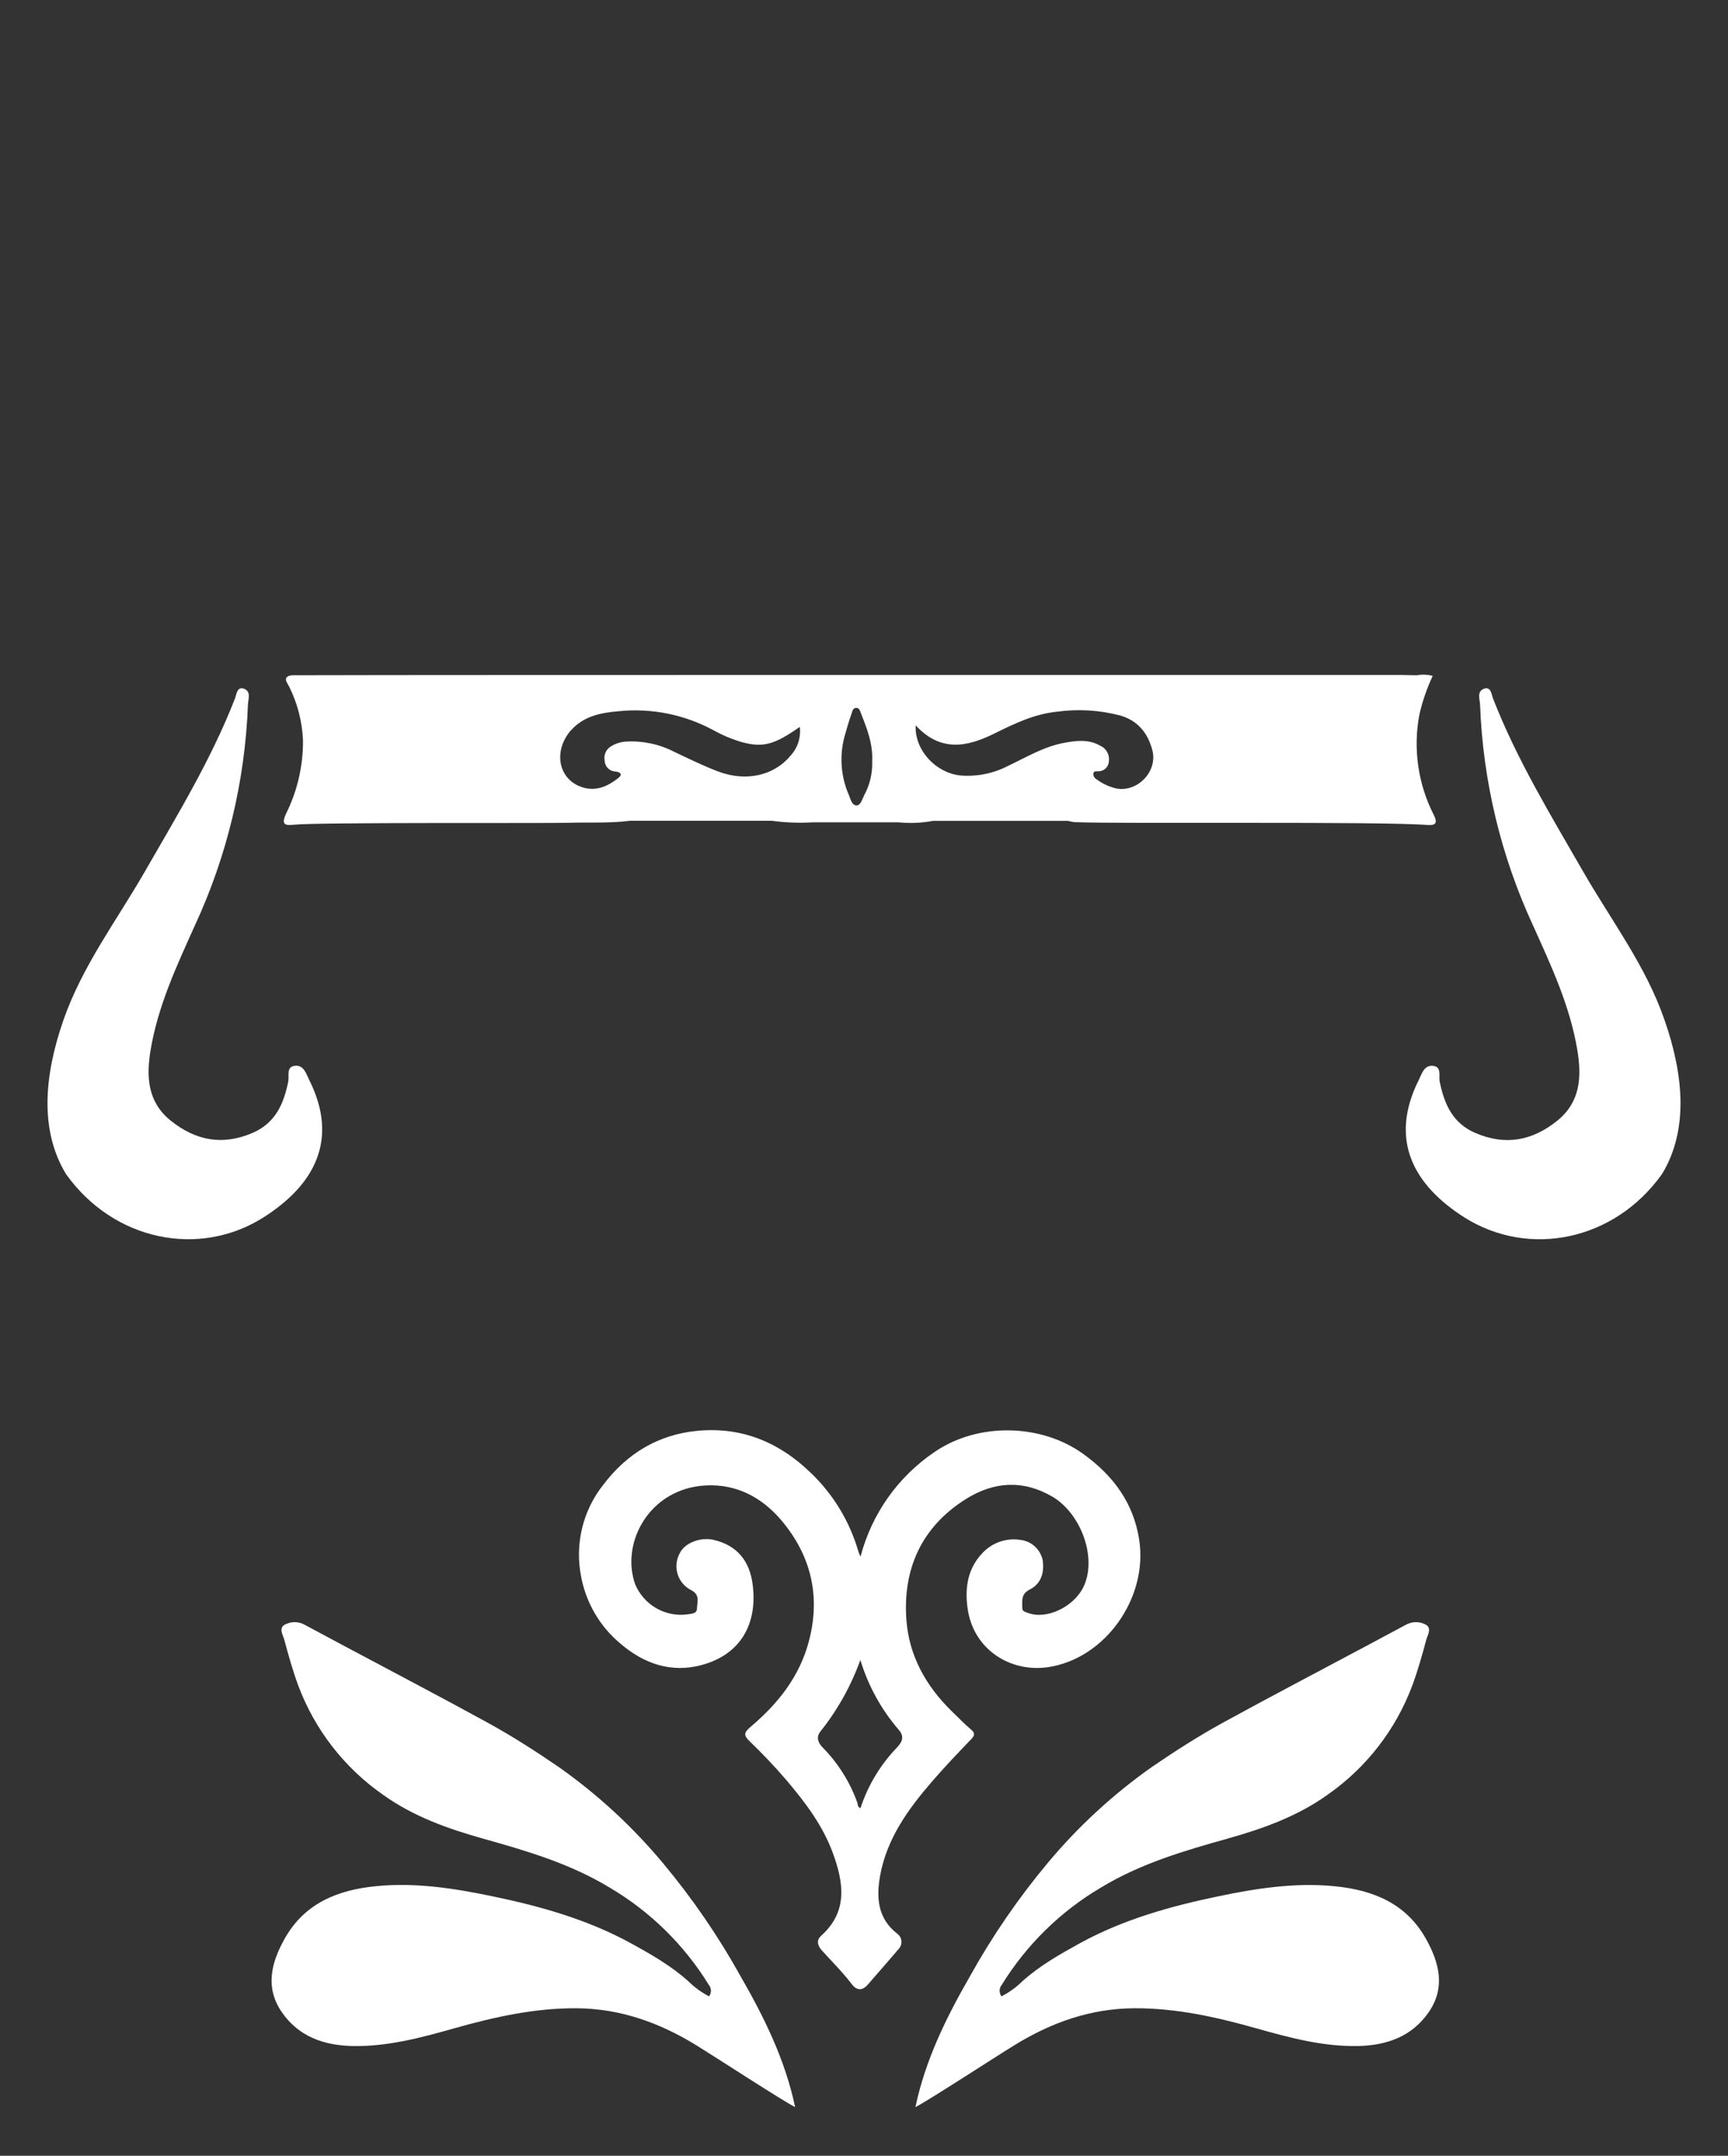 <svg width="85" height="106" viewBox="0 0 85 106" fill="none" xmlns="http://www.w3.org/2000/svg">
<rect x="0" y="0" width="85" height="106" fill="#333333" stroke="none"/>
<path d="M56.039 75.729C55.765 73.907 54.763 72.561 53.3 71.502C51.218 69.992 48.109 69.932 45.982 71.388C44.181 72.6 42.882 74.432 42.33 76.538C42.291 76.464 42.258 76.387 42.23 76.309C41.802 74.812 40.98 73.459 39.851 72.392C38.283 70.881 36.427 70.141 34.263 70.359C32.367 70.549 30.84 71.473 29.682 72.999C29.182 73.626 28.824 74.355 28.635 75.136C28.445 75.916 28.428 76.729 28.584 77.517C28.825 78.812 29.511 79.981 30.522 80.82C31.664 81.803 33.01 82.27 34.494 81.876C36.439 81.361 37.27 79.836 37.025 77.922C36.882 76.776 36.272 75.983 35.094 75.715C34.446 75.569 33.679 75.869 33.437 76.373C33.352 76.528 33.298 76.699 33.28 76.875C33.262 77.051 33.279 77.229 33.331 77.399C33.383 77.568 33.469 77.725 33.583 77.86C33.697 77.996 33.837 78.106 33.994 78.186C34.451 78.415 34.293 78.78 34.282 79.103C34.282 79.359 33.971 79.35 33.793 79.382C33.267 79.448 32.735 79.339 32.276 79.074C31.817 78.808 31.456 78.4 31.248 77.911C30.513 75.878 31.933 73.185 34.72 73.04C36.222 72.962 37.459 73.62 38.408 74.723C39.879 76.446 40.378 78.452 39.794 80.682C39.337 82.435 38.274 83.765 36.929 84.904C36.594 85.188 36.564 85.323 36.877 85.621C37.516 86.236 38.128 86.88 38.703 87.554C39.616 88.633 40.477 89.768 40.97 91.12C41.495 92.566 41.727 93.983 40.394 95.181C40.166 95.385 40.191 95.64 40.424 95.901C40.924 96.454 41.453 96.976 41.905 97.57C42.15 97.888 42.428 97.884 42.686 97.586C43.193 97.007 43.696 96.425 44.197 95.842C44.247 95.791 44.286 95.73 44.311 95.663C44.336 95.596 44.346 95.524 44.341 95.453C44.336 95.381 44.316 95.312 44.282 95.249C44.248 95.186 44.201 95.131 44.145 95.088C43.161 94.338 43.102 93.29 43.293 92.225C43.624 90.391 44.697 88.92 45.891 87.547C46.498 86.845 47.146 86.171 47.783 85.507C47.952 85.328 47.966 85.209 47.756 85.035C47.416 84.748 47.11 84.423 46.792 84.118C45.544 82.894 44.72 81.415 44.587 79.674C44.396 77.141 45.336 75.069 47.525 73.701C48.895 72.85 50.319 72.752 51.755 73.586C53.19 74.42 53.996 76.646 53.277 78.067C52.795 79.018 51.467 79.657 50.563 79.307C50.449 79.261 50.289 79.243 50.287 79.078C50.287 78.725 50.205 78.39 50.648 78.161C51.211 77.879 51.376 77.336 51.291 76.728C51.239 76.464 51.104 76.224 50.906 76.042C50.708 75.86 50.458 75.746 50.191 75.718C49.855 75.665 49.51 75.695 49.188 75.805C48.865 75.915 48.575 76.102 48.34 76.35C47.607 77.109 47.454 78.046 47.593 79.066C47.865 81.092 49.675 82.241 51.535 81.979C54.352 81.574 56.47 78.585 56.039 75.729ZM44.122 85.926C43.307 86.771 42.694 87.789 42.328 88.906C42.179 88.869 42.202 88.716 42.166 88.619C41.803 87.621 41.233 86.711 40.492 85.951C40.253 85.722 40.13 85.431 40.344 85.154C41.192 84.094 41.86 82.9 42.321 81.622C42.702 82.88 43.341 84.045 44.197 85.041C44.469 85.349 44.428 85.605 44.122 85.926Z" fill="white"/>
<path d="M34.88 98.161C34.941 98.079 34.973 97.978 34.97 97.874C34.967 97.771 34.93 97.672 34.864 97.593C33.648 95.621 31.97 93.978 29.977 92.807C28.027 91.627 25.9 91.006 23.748 90.403C22.013 89.915 20.324 89.312 18.843 88.251C16.936 86.924 15.479 85.045 14.665 82.864C14.396 82.131 14.184 81.374 13.981 80.618C13.919 80.389 13.695 80.061 14.006 79.887C14.155 79.805 14.322 79.762 14.492 79.762C14.662 79.762 14.829 79.805 14.978 79.887L16.927 80.93C19.292 82.193 21.671 83.433 24.022 84.725C25.222 85.386 26.377 86.126 27.512 86.905C29.413 88.249 31.132 89.836 32.624 91.627C34.06 93.348 35.331 95.2 36.42 97.16C37.591 99.191 38.623 101.285 39.112 103.607C38.52 103.314 35.355 101.249 34.241 100.561C32.435 99.452 30.506 98.762 28.363 98.748C26.293 98.734 24.305 99.181 22.33 99.738C20.705 100.197 19.073 100.635 17.359 100.605C15.934 100.577 14.695 100.146 13.862 98.938C13.029 97.731 13.341 96.513 13.994 95.342C14.974 93.58 16.617 92.931 18.489 92.745C20.417 92.553 22.323 92.846 24.195 93.236C26.551 93.724 28.861 94.368 30.99 95.528C32.001 96.082 33.003 96.649 33.868 97.428C34.166 97.723 34.507 97.97 34.88 98.161Z" fill="white"/>
<path d="M49.262 98.161C49.201 98.079 49.169 97.978 49.172 97.874C49.175 97.771 49.212 97.672 49.278 97.593C50.495 95.622 52.172 93.979 54.165 92.807C56.114 91.627 58.242 91.006 60.394 90.403C62.129 89.915 63.818 89.312 65.299 88.251C67.206 86.924 68.663 85.045 69.476 82.864C69.746 82.131 69.958 81.374 70.161 80.618C70.223 80.389 70.446 80.061 70.136 79.887C69.987 79.805 69.82 79.762 69.65 79.762C69.48 79.762 69.313 79.805 69.164 79.887L67.214 80.93C64.85 82.193 62.471 83.433 60.12 84.725C58.92 85.386 57.765 86.126 56.63 86.905C54.728 88.249 53.009 89.836 51.517 91.627C50.082 93.348 48.811 95.2 47.721 97.16C46.55 99.191 45.519 101.285 45.03 103.607C45.621 103.314 48.787 101.249 49.904 100.561C51.707 99.452 53.635 98.762 55.779 98.748C57.849 98.734 59.837 99.181 61.812 99.738C63.439 100.197 65.069 100.635 66.785 100.605C68.207 100.577 69.447 100.146 70.28 98.938C71.113 97.731 70.8 96.513 70.147 95.342C69.168 93.582 67.525 92.933 65.658 92.748C63.729 92.555 61.823 92.848 59.951 93.238C57.596 93.726 55.286 94.37 53.156 95.53C52.147 96.085 51.143 96.651 50.278 97.43C49.978 97.725 49.636 97.971 49.262 98.161Z" fill="white"/>
<path d="M3.237 57.716C1.942 55.562 2.171 52.88 3.123 50.152C4.047 47.5 5.731 45.277 7.11 42.882C8.708 40.102 10.386 37.356 11.557 34.349C11.634 34.152 11.659 33.73 12.013 33.87C12.367 34.01 12.203 34.39 12.196 34.658C12.052 38.412 11.165 42.099 9.587 45.504C8.69 47.494 7.761 49.478 7.402 51.665C7.195 52.962 7.259 54.186 8.398 55.103C9.63 56.091 10.952 56.339 12.428 55.704C13.545 55.222 13.956 54.28 14.179 53.182C14.236 52.894 14.051 52.417 14.563 52.401C14.958 52.401 15.06 52.8 15.204 53.088C16.704 56.068 15.432 58.294 12.954 59.864C9.815 61.851 5.595 61.033 3.237 57.716Z" fill="white"/>
<path d="M81.763 57.716C83.058 55.562 82.829 52.88 81.877 50.152C80.964 47.5 79.269 45.277 77.89 42.882C76.292 40.102 74.614 37.356 73.443 34.349C73.366 34.152 73.341 33.73 72.987 33.87C72.633 34.01 72.797 34.39 72.804 34.658C72.946 38.413 73.832 42.102 75.411 45.509C76.308 47.498 77.237 49.483 77.595 51.67C77.803 52.967 77.739 54.191 76.6 55.108C75.368 56.096 74.046 56.343 72.569 55.708C71.453 55.227 71.042 54.285 70.819 53.187C70.761 52.898 70.946 52.421 70.435 52.405C70.04 52.405 69.937 52.804 69.794 53.093C68.294 56.073 69.565 58.298 72.044 59.868C75.194 61.851 79.406 61.033 81.763 57.716Z" fill="white"/>
<path d="M70.531 40.079C69.752 38.557 69.501 36.818 69.819 35.137C69.969 34.481 70.189 33.843 70.474 33.235C70.219 33.165 69.952 33.154 69.693 33.205C69.438 33.205 69.182 33.189 68.926 33.189C61.932 33.189 44.482 33.189 37.486 33.189C33.195 33.189 18.644 33.189 14.353 33.203C13.867 33.271 14.124 33.569 14.218 33.75C14.628 34.568 14.861 35.463 14.903 36.377C14.918 37.643 14.63 38.895 14.063 40.026C13.835 40.532 14.004 40.603 14.439 40.553C15.53 40.427 26.889 40.489 27.982 40.457C28.984 40.427 29.988 40.487 30.988 40.358H37.961C38.625 40.449 39.296 40.475 39.965 40.436H44.213C44.773 40.492 45.338 40.467 45.891 40.363H52.535C52.639 40.392 52.745 40.413 52.852 40.425C55.163 40.521 67.933 40.377 70.243 40.567C70.675 40.592 70.695 40.411 70.531 40.079ZM42.492 39.146C42.403 39.318 42.332 39.59 42.143 39.604C41.903 39.604 41.844 39.309 41.768 39.12C41.361 38.207 41.281 37.18 41.542 36.214C41.645 35.847 41.75 35.478 41.878 35.121C41.921 35.002 41.942 34.802 42.127 34.807C42.268 34.807 42.314 34.97 42.355 35.087C42.65 35.831 42.944 36.576 42.903 37.431C42.924 38.03 42.78 38.623 42.487 39.146H42.492ZM28.112 35.886C28.733 35.199 29.584 35.043 30.44 34.97C32.045 34.809 33.662 35.133 35.083 35.9C35.512 36.14 35.965 36.333 36.434 36.475C37.527 36.783 38.084 36.624 39.342 35.74C39.373 35.995 39.348 36.255 39.27 36.5C39.191 36.745 39.06 36.969 38.886 37.158C38.08 38.135 36.708 38.451 35.341 37.94C34.594 37.658 33.875 37.303 33.152 36.961C32.419 36.586 31.599 36.415 30.778 36.466C30.524 36.482 30.277 36.56 30.061 36.696C29.941 36.764 29.845 36.869 29.788 36.995C29.731 37.122 29.715 37.263 29.742 37.399C29.745 37.538 29.801 37.67 29.898 37.769C29.994 37.869 30.124 37.928 30.262 37.935C30.49 37.958 30.662 38.062 30.408 38.261C29.924 38.642 29.381 38.901 28.74 38.738C27.475 38.41 27.162 36.95 28.103 35.886H28.112ZM54.918 38.77C54.56 38.69 54.223 38.533 53.93 38.311C53.881 38.285 53.842 38.244 53.816 38.195C53.79 38.145 53.779 38.09 53.784 38.034C53.802 37.906 53.909 37.926 53.994 37.924C54.063 37.929 54.132 37.92 54.197 37.898C54.263 37.875 54.323 37.84 54.374 37.794C54.426 37.748 54.468 37.692 54.497 37.629C54.527 37.566 54.543 37.498 54.546 37.429C54.567 37.273 54.536 37.114 54.46 36.976C54.383 36.838 54.263 36.729 54.119 36.666C53.542 36.336 52.919 36.416 52.307 36.533C51.33 36.723 50.481 37.236 49.593 37.656C48.861 38.037 48.036 38.201 47.215 38.128C46.025 37.99 44.982 36.886 45.042 35.666C46.256 36.982 47.552 36.739 48.885 36.081C49.867 35.598 50.851 35.116 51.958 34.999C53.008 34.851 54.077 34.912 55.103 35.181C55.98 35.437 56.473 36.058 56.69 36.909C56.941 37.942 55.957 38.965 54.909 38.77H54.918Z" fill="white"/>
</svg>
